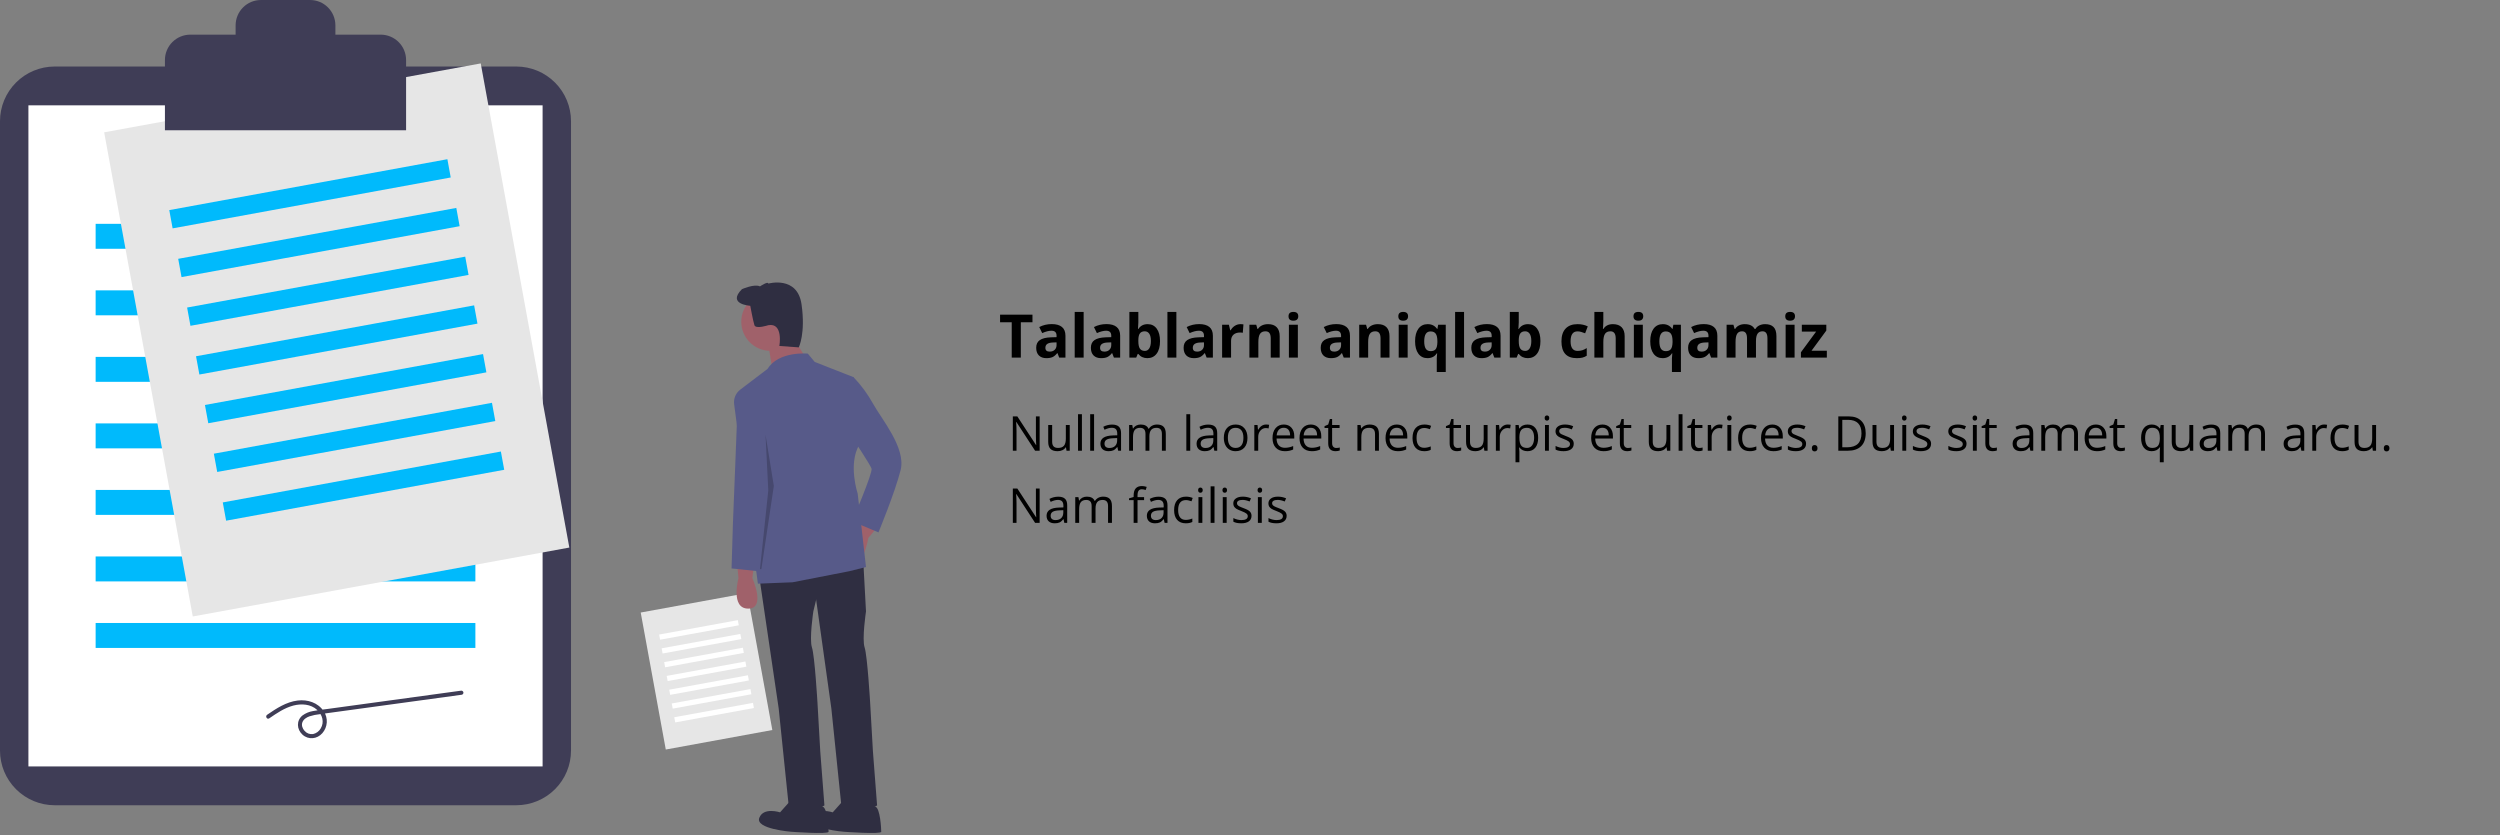<svg width="832" height="278" viewBox="0 0 832 278" fill="none" xmlns="http://www.w3.org/2000/svg">
<rect x="0" y="0" width="832" height="278" fill="#808080" stroke="none"/>
<g clip-path="url(#clip0_14_905)">
<path d="M18.183 22.14C13.362 22.145 8.74 24.063 5.332 27.471C1.923 30.88 0.005 35.502 0 40.323V249.8C0.006 254.621 1.923 259.243 5.332 262.651C8.741 266.06 13.362 267.978 18.183 267.983H171.85C176.671 267.977 181.292 266.06 184.701 262.651C188.11 259.243 190.027 254.621 190.033 249.8V40.323C190.027 35.502 188.11 30.88 184.701 27.471C181.292 24.063 176.671 22.145 171.85 22.14H18.183Z" fill="#3F3D56"/>
<path d="M180.577 35.055H9.456V255.068H180.577V35.055Z" fill="white"/>
<path d="M158.207 74.491H31.826V82.793H158.207V74.491Z" fill="#00BAFC"/>
<path d="M158.207 96.631H31.826V104.933H158.207V96.631Z" fill="#00BAFC"/>
<path d="M158.207 118.77H31.826V127.073H158.207V118.77Z" fill="#00BAFC"/>
<path d="M158.207 140.91H31.826V149.213H158.207V140.91Z" fill="#00BAFC"/>
<path d="M158.207 163.05H31.826V171.352H158.207V163.05Z" fill="#00BAFC"/>
<path d="M158.207 185.19H31.826V193.492H158.207V185.19Z" fill="#00BAFC"/>
<path d="M158.207 207.329H31.826V215.632H158.207V207.329Z" fill="#00BAFC"/>
<path d="M159.986 21.104L34.667 44.038L64.153 205.162L189.472 182.228L159.986 21.104Z" fill="#E6E6E6"/>
<path d="M148.889 52.983L56.335 69.92L57.448 76L150.001 59.063L148.889 52.983Z" fill="#00BAFC"/>
<path d="M151.856 69.197L59.302 86.134L60.415 92.214L152.968 75.277L151.856 69.197Z" fill="#00BAFC"/>
<path d="M154.823 85.41L62.27 102.348L63.382 108.428L155.935 91.49L154.823 85.41Z" fill="#00BAFC"/>
<path d="M157.79 101.624L65.237 118.562L66.349 124.642L158.903 107.704L157.79 101.624Z" fill="#00BAFC"/>
<path d="M160.756 117.838L68.203 134.775L69.315 140.855L161.868 123.918L160.756 117.838Z" fill="#00BAFC"/>
<path d="M163.724 134.051L71.171 150.989L72.284 157.069L164.837 140.132L163.724 134.051Z" fill="#00BAFC"/>
<path d="M166.691 150.265L74.138 167.203L75.251 173.283L167.804 156.345L166.691 150.265Z" fill="#00BAFC"/>
<path d="M248.688 197.361L213.229 203.85L221.572 249.441L257.031 242.952L248.688 197.361Z" fill="#E6E6E6"/>
<path d="M245.548 206.381L219.36 211.174L219.675 212.894L245.863 208.102L245.548 206.381Z" fill="white"/>
<path d="M246.388 210.969L220.199 215.762L220.514 217.482L246.703 212.69L246.388 210.969Z" fill="white"/>
<path d="M247.227 215.557L221.039 220.349L221.354 222.07L247.542 217.277L247.227 215.557Z" fill="white"/>
<path d="M248.067 220.145L221.879 224.937L222.193 226.658L248.382 221.865L248.067 220.145Z" fill="white"/>
<path d="M248.906 224.732L222.718 229.525L223.033 231.245L249.221 226.453L248.906 224.732Z" fill="white"/>
<path d="M249.746 229.32L223.558 234.113L223.873 235.833L250.061 231.041L249.746 229.32Z" fill="white"/>
<path d="M250.586 233.908L224.397 238.7L224.712 240.421L250.9 235.628L250.586 233.908Z" fill="white"/>
<path d="M126.701 11.531H111.621V8.444C111.621 6.205 110.732 4.057 109.148 2.473C107.564 0.89 105.417 0 103.177 0H86.856C84.616 2.01297e-06 82.468 0.89 80.885 2.473C79.301 4.057 78.412 6.205 78.412 8.444V11.531H63.332C62.223 11.531 61.125 11.749 60.101 12.174C59.076 12.598 58.145 13.22 57.361 14.004C56.577 14.788 55.955 15.719 55.531 16.744C55.106 17.768 54.888 18.866 54.888 19.975V43.357H135.145V19.975C135.145 18.866 134.926 17.768 134.502 16.744C134.077 15.719 133.456 14.788 132.671 14.004C131.887 13.22 130.956 12.598 129.932 12.174C128.907 11.749 127.809 11.531 126.701 11.531Z" fill="#3F3D56"/>
<path d="M89.603 239.069C92.097 237.363 94.659 235.588 97.62 234.813C100.321 234.105 103.423 234.292 105.559 236.27C107.284 237.866 108.012 240.32 106.734 242.42C106.46 242.899 106.088 243.314 105.641 243.639C105.195 243.964 104.685 244.19 104.145 244.304C103.623 244.372 103.092 244.308 102.602 244.117C102.112 243.925 101.678 243.612 101.341 243.208C100.671 242.468 100.27 241.374 100.626 240.398C101.001 239.372 102.002 238.745 102.985 238.395C104.13 238.032 105.309 237.789 106.503 237.668L111.396 236.998L131.421 234.257L153.723 231.204C153.899 231.154 154.048 231.037 154.139 230.877C154.229 230.718 154.253 230.53 154.206 230.353C154.153 230.178 154.035 230.031 153.877 229.941C153.719 229.851 153.532 229.825 153.355 229.869L108.98 235.944C107.375 236.164 105.747 236.321 104.159 236.644C102.908 236.846 101.723 237.339 100.697 238.082C98.571 239.765 98.723 242.742 100.679 244.502C102.66 246.285 105.531 245.978 107.269 244.009C108.147 243.013 108.669 241.752 108.751 240.427C108.833 239.101 108.471 237.785 107.722 236.688C105.825 233.828 102.368 232.729 99.065 233.135C95.246 233.604 92.007 235.751 88.905 237.874C88.174 238.374 88.866 239.574 89.603 239.069Z" fill="#3F3D56"/>
<path d="M245.308 187.788L245.77 192.401C245.77 192.401 243.002 202.548 248.998 202.548C254.994 202.548 250.382 192.401 250.382 192.401L250.843 188.711L245.308 187.788Z" fill="#A0616A"/>
<path d="M287.203 172.421L285.087 176.546C285.087 176.546 277.254 183.566 282.29 186.82C287.326 190.075 288.96 179.049 288.96 179.049L291.351 176.201L287.203 172.421Z" fill="#A0616A"/>
<path d="M252.688 191.939L259.146 235.758L262.374 267.122C262.374 267.122 265.142 274.041 274.367 268.045L272.983 250.056L272.06 233.913C272.06 233.913 271.138 218.23 270.216 215.463C269.293 212.695 270.677 203.471 270.677 203.471L274.367 188.25L252.688 191.939Z" fill="#2F2E41"/>
<path d="M263.297 266.2L259.607 270.351C259.607 270.351 254.072 268.506 252.688 272.196C251.305 275.886 263.297 276.808 263.297 276.808C263.297 276.808 275.75 277.731 275.75 276.808C275.75 275.886 275.417 268.831 273.739 268.438C272.061 268.045 263.297 266.2 263.297 266.2Z" fill="#2F2E41"/>
<path d="M270.215 189.633L276.673 235.758L279.902 267.122C279.902 267.122 282.669 274.041 291.894 268.045L290.51 250.056L289.588 233.913C289.588 233.913 288.665 218.23 287.743 215.463C286.82 212.695 288.204 203.471 288.204 203.471L287.282 186.405L270.215 189.633Z" fill="#2F2E41"/>
<path d="M280.824 266.2L277.134 270.351C277.134 270.351 271.599 268.506 270.216 272.196C268.832 275.886 280.824 276.808 280.824 276.808C280.824 276.808 293.278 277.731 293.278 276.808C293.278 275.886 292.944 268.831 291.266 268.438C289.588 268.045 280.824 266.2 280.824 266.2Z" fill="#2F2E41"/>
<path d="M256.378 116.757C261.728 116.757 266.064 112.42 266.064 107.071C266.064 101.721 261.728 97.384 256.378 97.384C251.029 97.384 246.692 101.721 246.692 107.071C246.692 112.42 251.029 116.757 256.378 116.757Z" fill="#A0616A"/>
<path d="M263.527 111.452L267.679 118.371L257.07 122.983L255.686 114.681L263.527 111.452Z" fill="#A0616A"/>
<path d="M268.832 117.679C268.832 117.679 259.146 116.757 255.456 122.753L246.352 129.672C245.615 130.232 245.039 130.977 244.683 131.832C244.327 132.687 244.203 133.621 244.325 134.539L252.227 194.246L263.758 193.784L282.669 190.094L288.204 188.711L285.437 164.265C285.437 164.265 282.208 154.579 285.898 148.121L284.053 125.52L271.138 120.447L268.832 117.679Z" fill="#575A89"/>
<path d="M247.153 131.517L246.461 130.363C246.461 130.363 245.539 130.363 245.539 132.208C245.539 134.053 243.925 173.951 243.925 173.951L243.463 189.172L252.227 190.095L255.456 161.497L254.072 142.586L247.153 131.517Z" fill="#575A89"/>
<path d="M277.595 124.598L284.053 125.52C286.569 128.155 288.739 131.1 290.51 134.284C293.278 139.358 301.58 149.044 299.735 156.424C297.89 163.804 292.355 177.18 292.355 177.18L283.592 173.49C283.592 173.49 290.51 157.346 290.049 155.963C289.588 154.579 284.053 146.276 284.053 146.276L277.595 124.598Z" fill="#575A89"/>
<path d="M249.69 101.766C249.69 101.766 241.849 101.305 246.923 96.231C246.923 96.231 251.074 94.386 252.919 95.309C252.919 95.309 255.686 93.464 255.686 94.386C255.686 94.386 265.372 91.619 266.756 101.305C268.14 110.991 265.834 115.604 265.834 115.604L259.376 115.142C259.376 115.142 260.76 107.301 255.686 108.224C255.686 108.224 251.535 109.607 251.074 108.224C250.613 106.84 249.69 101.766 249.69 101.766Z" fill="#2F2E41"/>
<path opacity="0.2" d="M253.38 189.403L257.531 161.728L254.764 144.662L255.686 163.225L252.919 189.403H253.38Z" fill="black"/>
</g>
<path d="M339.729 119H336.701V107.242H332.824V104.723H343.605V107.242H339.729V119ZM352.502 119L351.926 117.516H351.848C351.346 118.147 350.829 118.587 350.295 118.834C349.768 119.075 349.077 119.195 348.225 119.195C347.176 119.195 346.35 118.896 345.744 118.297C345.145 117.698 344.846 116.845 344.846 115.738C344.846 114.579 345.249 113.727 346.057 113.18C346.87 112.626 348.094 112.32 349.729 112.262L351.623 112.203V111.725C351.623 110.618 351.057 110.064 349.924 110.064C349.051 110.064 348.026 110.328 346.848 110.855L345.861 108.844C347.118 108.186 348.511 107.857 350.041 107.857C351.506 107.857 352.629 108.176 353.41 108.814C354.191 109.452 354.582 110.423 354.582 111.725V119H352.502ZM351.623 113.941L350.471 113.98C349.605 114.007 348.96 114.163 348.537 114.449C348.114 114.736 347.902 115.172 347.902 115.758C347.902 116.598 348.384 117.018 349.348 117.018C350.038 117.018 350.588 116.819 350.998 116.422C351.415 116.025 351.623 115.497 351.623 114.84V113.941ZM360.637 119H357.658V103.805H360.637V119ZM370.705 119L370.129 117.516H370.051C369.549 118.147 369.032 118.587 368.498 118.834C367.971 119.075 367.281 119.195 366.428 119.195C365.38 119.195 364.553 118.896 363.947 118.297C363.348 117.698 363.049 116.845 363.049 115.738C363.049 114.579 363.452 113.727 364.26 113.18C365.074 112.626 366.298 112.32 367.932 112.262L369.826 112.203V111.725C369.826 110.618 369.26 110.064 368.127 110.064C367.255 110.064 366.229 110.328 365.051 110.855L364.064 108.844C365.321 108.186 366.714 107.857 368.244 107.857C369.709 107.857 370.832 108.176 371.613 108.814C372.395 109.452 372.785 110.423 372.785 111.725V119H370.705ZM369.826 113.941L368.674 113.98C367.808 114.007 367.163 114.163 366.74 114.449C366.317 114.736 366.105 115.172 366.105 115.758C366.105 116.598 366.587 117.018 367.551 117.018C368.241 117.018 368.791 116.819 369.201 116.422C369.618 116.025 369.826 115.497 369.826 114.84V113.941ZM381.936 107.877C383.225 107.877 384.234 108.382 384.963 109.391C385.692 110.393 386.057 111.77 386.057 113.521C386.057 115.325 385.679 116.721 384.924 117.711C384.175 118.701 383.153 119.195 381.857 119.195C380.575 119.195 379.569 118.73 378.84 117.799H378.635L378.137 119H375.861V103.805H378.84V107.34C378.84 107.789 378.801 108.508 378.723 109.498H378.84C379.536 108.417 380.568 107.877 381.936 107.877ZM380.979 110.26C380.243 110.26 379.706 110.488 379.367 110.943C379.029 111.393 378.853 112.138 378.84 113.18V113.502C378.84 114.674 379.012 115.514 379.357 116.021C379.709 116.529 380.262 116.783 381.018 116.783C381.63 116.783 382.115 116.503 382.473 115.943C382.837 115.377 383.02 114.557 383.02 113.482C383.02 112.408 382.837 111.604 382.473 111.07C382.108 110.53 381.61 110.26 380.979 110.26ZM391.496 119H388.518V103.805H391.496V119ZM401.564 119L400.988 117.516H400.91C400.409 118.147 399.891 118.587 399.357 118.834C398.83 119.075 398.14 119.195 397.287 119.195C396.239 119.195 395.412 118.896 394.807 118.297C394.208 117.698 393.908 116.845 393.908 115.738C393.908 114.579 394.312 113.727 395.119 113.18C395.933 112.626 397.157 112.32 398.791 112.262L400.686 112.203V111.725C400.686 110.618 400.119 110.064 398.986 110.064C398.114 110.064 397.089 110.328 395.91 110.855L394.924 108.844C396.18 108.186 397.574 107.857 399.104 107.857C400.568 107.857 401.691 108.176 402.473 108.814C403.254 109.452 403.645 110.423 403.645 111.725V119H401.564ZM400.686 113.941L399.533 113.98C398.667 114.007 398.023 114.163 397.6 114.449C397.176 114.736 396.965 115.172 396.965 115.758C396.965 116.598 397.447 117.018 398.41 117.018C399.1 117.018 399.65 116.819 400.061 116.422C400.477 116.025 400.686 115.497 400.686 114.84V113.941ZM412.814 107.877C413.218 107.877 413.553 107.906 413.82 107.965L413.596 110.758C413.355 110.693 413.062 110.66 412.717 110.66C411.766 110.66 411.024 110.904 410.49 111.393C409.963 111.881 409.699 112.564 409.699 113.443V119H406.721V108.082H408.977L409.416 109.918H409.562C409.901 109.306 410.357 108.814 410.93 108.443C411.509 108.066 412.137 107.877 412.814 107.877ZM425.881 119H422.902V112.623C422.902 111.835 422.762 111.246 422.482 110.855C422.202 110.458 421.757 110.26 421.145 110.26C420.311 110.26 419.709 110.54 419.338 111.1C418.967 111.653 418.781 112.574 418.781 113.863V119H415.803V108.082H418.078L418.479 109.479H418.645C418.977 108.951 419.432 108.554 420.012 108.287C420.598 108.014 421.262 107.877 422.004 107.877C423.273 107.877 424.237 108.222 424.895 108.912C425.552 109.596 425.881 110.585 425.881 111.881V119ZM428.82 105.26C428.82 104.29 429.361 103.805 430.441 103.805C431.522 103.805 432.062 104.29 432.062 105.26C432.062 105.722 431.926 106.083 431.652 106.344C431.385 106.598 430.982 106.725 430.441 106.725C429.361 106.725 428.82 106.236 428.82 105.26ZM431.926 119H428.947V108.082H431.926V119ZM447.189 119L446.613 117.516H446.535C446.034 118.147 445.516 118.587 444.982 118.834C444.455 119.075 443.765 119.195 442.912 119.195C441.864 119.195 441.037 118.896 440.432 118.297C439.833 117.698 439.533 116.845 439.533 115.738C439.533 114.579 439.937 113.727 440.744 113.18C441.558 112.626 442.782 112.32 444.416 112.262L446.311 112.203V111.725C446.311 110.618 445.744 110.064 444.611 110.064C443.739 110.064 442.714 110.328 441.535 110.855L440.549 108.844C441.805 108.186 443.199 107.857 444.729 107.857C446.193 107.857 447.316 108.176 448.098 108.814C448.879 109.452 449.27 110.423 449.27 111.725V119H447.189ZM446.311 113.941L445.158 113.98C444.292 114.007 443.648 114.163 443.225 114.449C442.801 114.736 442.59 115.172 442.59 115.758C442.59 116.598 443.072 117.018 444.035 117.018C444.725 117.018 445.275 116.819 445.686 116.422C446.102 116.025 446.311 115.497 446.311 114.84V113.941ZM462.424 119H459.445V112.623C459.445 111.835 459.305 111.246 459.025 110.855C458.745 110.458 458.299 110.26 457.688 110.26C456.854 110.26 456.252 110.54 455.881 111.1C455.51 111.653 455.324 112.574 455.324 113.863V119H452.346V108.082H454.621L455.021 109.479H455.188C455.52 108.951 455.975 108.554 456.555 108.287C457.141 108.014 457.805 107.877 458.547 107.877C459.816 107.877 460.78 108.222 461.438 108.912C462.095 109.596 462.424 110.585 462.424 111.881V119ZM465.363 105.26C465.363 104.29 465.904 103.805 466.984 103.805C468.065 103.805 468.605 104.29 468.605 105.26C468.605 105.722 468.469 106.083 468.195 106.344C467.928 106.598 467.525 106.725 466.984 106.725C465.904 106.725 465.363 106.236 465.363 105.26ZM468.469 119H465.49V108.082H468.469V119ZM476.125 116.861C476.88 116.861 477.434 116.646 477.785 116.217C478.137 115.781 478.329 115.022 478.361 113.941V113.58C478.361 112.408 478.179 111.568 477.814 111.061C477.456 110.553 476.877 110.299 476.076 110.299C474.676 110.299 473.977 111.399 473.977 113.6C473.977 114.693 474.149 115.51 474.494 116.051C474.846 116.591 475.389 116.861 476.125 116.861ZM475.061 119.195C473.771 119.195 472.762 118.701 472.033 117.711C471.304 116.715 470.939 115.331 470.939 113.561C470.939 111.777 471.311 110.383 472.053 109.381C472.801 108.378 473.824 107.877 475.119 107.877C475.809 107.877 476.411 108.007 476.926 108.268C477.44 108.528 477.893 108.932 478.283 109.479H478.361L478.625 108.082H481.145V123.805H478.156V119.225C478.156 118.827 478.199 118.281 478.283 117.584H478.156C477.837 118.111 477.414 118.512 476.887 118.785C476.359 119.059 475.751 119.195 475.061 119.195ZM487.238 119H484.26V103.805H487.238V119ZM497.307 119L496.73 117.516H496.652C496.151 118.147 495.633 118.587 495.1 118.834C494.572 119.075 493.882 119.195 493.029 119.195C491.981 119.195 491.154 118.896 490.549 118.297C489.95 117.698 489.65 116.845 489.65 115.738C489.65 114.579 490.054 113.727 490.861 113.18C491.675 112.626 492.899 112.32 494.533 112.262L496.428 112.203V111.725C496.428 110.618 495.861 110.064 494.729 110.064C493.856 110.064 492.831 110.328 491.652 110.855L490.666 108.844C491.923 108.186 493.316 107.857 494.846 107.857C496.311 107.857 497.434 108.176 498.215 108.814C498.996 109.452 499.387 110.423 499.387 111.725V119H497.307ZM496.428 113.941L495.275 113.98C494.41 114.007 493.765 114.163 493.342 114.449C492.919 114.736 492.707 115.172 492.707 115.758C492.707 116.598 493.189 117.018 494.152 117.018C494.842 117.018 495.393 116.819 495.803 116.422C496.219 116.025 496.428 115.497 496.428 114.84V113.941ZM508.537 107.877C509.826 107.877 510.835 108.382 511.564 109.391C512.294 110.393 512.658 111.77 512.658 113.521C512.658 115.325 512.281 116.721 511.525 117.711C510.777 118.701 509.755 119.195 508.459 119.195C507.176 119.195 506.171 118.73 505.441 117.799H505.236L504.738 119H502.463V103.805H505.441V107.34C505.441 107.789 505.402 108.508 505.324 109.498H505.441C506.138 108.417 507.17 107.877 508.537 107.877ZM507.58 110.26C506.844 110.26 506.307 110.488 505.969 110.943C505.63 111.393 505.454 112.138 505.441 113.18V113.502C505.441 114.674 505.614 115.514 505.959 116.021C506.311 116.529 506.864 116.783 507.619 116.783C508.231 116.783 508.716 116.503 509.074 115.943C509.439 115.377 509.621 114.557 509.621 113.482C509.621 112.408 509.439 111.604 509.074 111.07C508.71 110.53 508.212 110.26 507.58 110.26ZM524.748 119.195C521.35 119.195 519.65 117.33 519.65 113.6C519.65 111.744 520.113 110.328 521.037 109.352C521.962 108.368 523.286 107.877 525.012 107.877C526.275 107.877 527.408 108.124 528.41 108.619L527.531 110.924C527.062 110.735 526.626 110.582 526.223 110.465C525.819 110.341 525.415 110.279 525.012 110.279C523.462 110.279 522.688 111.38 522.688 113.58C522.688 115.715 523.462 116.783 525.012 116.783C525.585 116.783 526.115 116.708 526.604 116.559C527.092 116.402 527.58 116.161 528.068 115.836V118.385C527.587 118.691 527.098 118.902 526.604 119.02C526.115 119.137 525.497 119.195 524.748 119.195ZM540.686 119H537.707V112.623C537.707 111.048 537.121 110.26 535.949 110.26C535.116 110.26 534.514 110.543 534.143 111.109C533.771 111.676 533.586 112.594 533.586 113.863V119H530.607V103.805H533.586V106.9C533.586 107.141 533.563 107.708 533.518 108.6L533.449 109.479H533.605C534.27 108.411 535.324 107.877 536.77 107.877C538.052 107.877 539.025 108.222 539.689 108.912C540.354 109.602 540.686 110.592 540.686 111.881V119ZM543.625 105.26C543.625 104.29 544.165 103.805 545.246 103.805C546.327 103.805 546.867 104.29 546.867 105.26C546.867 105.722 546.73 106.083 546.457 106.344C546.19 106.598 545.786 106.725 545.246 106.725C544.165 106.725 543.625 106.236 543.625 105.26ZM546.73 119H543.752V108.082H546.73V119ZM554.387 116.861C555.142 116.861 555.695 116.646 556.047 116.217C556.398 115.781 556.59 115.022 556.623 113.941V113.58C556.623 112.408 556.441 111.568 556.076 111.061C555.718 110.553 555.139 110.299 554.338 110.299C552.938 110.299 552.238 111.399 552.238 113.6C552.238 114.693 552.411 115.51 552.756 116.051C553.107 116.591 553.651 116.861 554.387 116.861ZM553.322 119.195C552.033 119.195 551.024 118.701 550.295 117.711C549.566 116.715 549.201 115.331 549.201 113.561C549.201 111.777 549.572 110.383 550.314 109.381C551.063 108.378 552.085 107.877 553.381 107.877C554.071 107.877 554.673 108.007 555.188 108.268C555.702 108.528 556.154 108.932 556.545 109.479H556.623L556.887 108.082H559.406V123.805H556.418V119.225C556.418 118.827 556.46 118.281 556.545 117.584H556.418C556.099 118.111 555.676 118.512 555.148 118.785C554.621 119.059 554.012 119.195 553.322 119.195ZM569.455 119L568.879 117.516H568.801C568.299 118.147 567.782 118.587 567.248 118.834C566.721 119.075 566.031 119.195 565.178 119.195C564.13 119.195 563.303 118.896 562.697 118.297C562.098 117.698 561.799 116.845 561.799 115.738C561.799 114.579 562.202 113.727 563.01 113.18C563.824 112.626 565.048 112.32 566.682 112.262L568.576 112.203V111.725C568.576 110.618 568.01 110.064 566.877 110.064C566.005 110.064 564.979 110.328 563.801 110.855L562.814 108.844C564.071 108.186 565.464 107.857 566.994 107.857C568.459 107.857 569.582 108.176 570.363 108.814C571.145 109.452 571.535 110.423 571.535 111.725V119H569.455ZM568.576 113.941L567.424 113.98C566.558 114.007 565.913 114.163 565.49 114.449C565.067 114.736 564.855 115.172 564.855 115.758C564.855 116.598 565.337 117.018 566.301 117.018C566.991 117.018 567.541 116.819 567.951 116.422C568.368 116.025 568.576 115.497 568.576 114.84V113.941ZM584.387 119H581.408V112.623C581.408 111.835 581.275 111.246 581.008 110.855C580.747 110.458 580.334 110.26 579.768 110.26C579.006 110.26 578.452 110.54 578.107 111.1C577.762 111.66 577.59 112.581 577.59 113.863V119H574.611V108.082H576.887L577.287 109.479H577.453C577.746 108.977 578.169 108.587 578.723 108.307C579.276 108.02 579.911 107.877 580.627 107.877C582.261 107.877 583.368 108.411 583.947 109.479H584.211C584.504 108.971 584.934 108.577 585.5 108.297C586.073 108.017 586.717 107.877 587.434 107.877C588.671 107.877 589.605 108.196 590.236 108.834C590.874 109.465 591.193 110.481 591.193 111.881V119H588.205V112.623C588.205 111.835 588.072 111.246 587.805 110.855C587.544 110.458 587.131 110.26 586.564 110.26C585.835 110.26 585.288 110.52 584.924 111.041C584.566 111.562 584.387 112.389 584.387 113.521V119ZM594.133 105.26C594.133 104.29 594.673 103.805 595.754 103.805C596.835 103.805 597.375 104.29 597.375 105.26C597.375 105.722 597.238 106.083 596.965 106.344C596.698 106.598 596.294 106.725 595.754 106.725C594.673 106.725 594.133 106.236 594.133 105.26ZM597.238 119H594.26V108.082H597.238V119ZM607.971 119H599.348V117.242L604.406 110.357H599.65V108.082H607.795V110.016L602.873 116.725H607.971V119Z" fill="black"/>
<path d="M345.992 150H344.477L338.234 140.414H338.172C338.255 141.539 338.297 142.57 338.297 143.508V150H337.07V138.578H338.57L344.797 148.125H344.859C344.849 147.984 344.826 147.534 344.789 146.773C344.753 146.008 344.74 145.461 344.75 145.133V138.578H345.992V150ZM350.156 141.438V146.992C350.156 147.69 350.315 148.211 350.633 148.555C350.951 148.898 351.448 149.07 352.125 149.07C353.021 149.07 353.674 148.826 354.086 148.336C354.503 147.846 354.711 147.047 354.711 145.938V141.438H356.008V150H354.938L354.75 148.852H354.68C354.414 149.273 354.044 149.596 353.57 149.82C353.102 150.044 352.565 150.156 351.961 150.156C350.919 150.156 350.138 149.909 349.617 149.414C349.102 148.919 348.844 148.128 348.844 147.039V141.438H350.156ZM360.062 150H358.766V137.844H360.062V150ZM364.109 150H362.812V137.844H364.109V150ZM372.125 150L371.867 148.781H371.805C371.378 149.318 370.951 149.682 370.523 149.875C370.102 150.062 369.573 150.156 368.938 150.156C368.089 150.156 367.422 149.938 366.938 149.5C366.458 149.062 366.219 148.44 366.219 147.633C366.219 145.904 367.602 144.997 370.367 144.914L371.82 144.867V144.336C371.82 143.664 371.674 143.169 371.383 142.852C371.096 142.529 370.635 142.367 370 142.367C369.286 142.367 368.479 142.586 367.578 143.023L367.18 142.031C367.602 141.802 368.062 141.622 368.562 141.492C369.068 141.362 369.573 141.297 370.078 141.297C371.099 141.297 371.854 141.523 372.344 141.977C372.839 142.43 373.086 143.156 373.086 144.156V150H372.125ZM369.195 149.086C370.003 149.086 370.635 148.865 371.094 148.422C371.557 147.979 371.789 147.359 371.789 146.562V145.789L370.492 145.844C369.461 145.88 368.716 146.042 368.258 146.328C367.805 146.609 367.578 147.049 367.578 147.648C367.578 148.117 367.719 148.474 368 148.719C368.286 148.964 368.685 149.086 369.195 149.086ZM386.68 150V144.43C386.68 143.747 386.534 143.237 386.242 142.898C385.951 142.555 385.497 142.383 384.883 142.383C384.076 142.383 383.479 142.615 383.094 143.078C382.708 143.542 382.516 144.255 382.516 145.219V150H381.219V144.43C381.219 143.747 381.073 143.237 380.781 142.898C380.49 142.555 380.034 142.383 379.414 142.383C378.602 142.383 378.005 142.628 377.625 143.117C377.25 143.602 377.062 144.398 377.062 145.508V150H375.766V141.438H376.82L377.031 142.609H377.094C377.339 142.193 377.682 141.867 378.125 141.633C378.573 141.398 379.073 141.281 379.625 141.281C380.964 141.281 381.839 141.766 382.25 142.734H382.312C382.568 142.286 382.938 141.932 383.422 141.672C383.906 141.411 384.458 141.281 385.078 141.281C386.047 141.281 386.771 141.531 387.25 142.031C387.734 142.526 387.977 143.32 387.977 144.414V150H386.68ZM396.109 150H394.812V137.844H396.109V150ZM404.125 150L403.867 148.781H403.805C403.378 149.318 402.951 149.682 402.523 149.875C402.102 150.062 401.573 150.156 400.938 150.156C400.089 150.156 399.422 149.938 398.938 149.5C398.458 149.062 398.219 148.44 398.219 147.633C398.219 145.904 399.602 144.997 402.367 144.914L403.82 144.867V144.336C403.82 143.664 403.674 143.169 403.383 142.852C403.096 142.529 402.635 142.367 402 142.367C401.286 142.367 400.479 142.586 399.578 143.023L399.18 142.031C399.602 141.802 400.062 141.622 400.562 141.492C401.068 141.362 401.573 141.297 402.078 141.297C403.099 141.297 403.854 141.523 404.344 141.977C404.839 142.43 405.086 143.156 405.086 144.156V150H404.125ZM401.195 149.086C402.003 149.086 402.635 148.865 403.094 148.422C403.557 147.979 403.789 147.359 403.789 146.562V145.789L402.492 145.844C401.461 145.88 400.716 146.042 400.258 146.328C399.805 146.609 399.578 147.049 399.578 147.648C399.578 148.117 399.719 148.474 400 148.719C400.286 148.964 400.685 149.086 401.195 149.086ZM415.156 145.711C415.156 147.107 414.805 148.198 414.102 148.984C413.398 149.766 412.427 150.156 411.188 150.156C410.422 150.156 409.742 149.977 409.148 149.617C408.555 149.258 408.096 148.742 407.773 148.07C407.451 147.398 407.289 146.612 407.289 145.711C407.289 144.315 407.638 143.229 408.336 142.453C409.034 141.672 410.003 141.281 411.242 141.281C412.44 141.281 413.391 141.68 414.094 142.477C414.802 143.273 415.156 144.352 415.156 145.711ZM408.633 145.711C408.633 146.805 408.852 147.638 409.289 148.211C409.727 148.784 410.37 149.07 411.219 149.07C412.068 149.07 412.711 148.786 413.148 148.219C413.591 147.646 413.812 146.81 413.812 145.711C413.812 144.622 413.591 143.797 413.148 143.234C412.711 142.667 412.062 142.383 411.203 142.383C410.354 142.383 409.714 142.661 409.281 143.219C408.849 143.776 408.633 144.607 408.633 145.711ZM421.344 141.281C421.724 141.281 422.065 141.312 422.367 141.375L422.188 142.578C421.833 142.5 421.521 142.461 421.25 142.461C420.557 142.461 419.964 142.742 419.469 143.305C418.979 143.867 418.734 144.568 418.734 145.406V150H417.438V141.438H418.508L418.656 143.023H418.719C419.036 142.466 419.419 142.036 419.867 141.734C420.315 141.432 420.807 141.281 421.344 141.281ZM427.586 150.156C426.32 150.156 425.32 149.771 424.586 149C423.857 148.229 423.492 147.159 423.492 145.789C423.492 144.409 423.831 143.312 424.508 142.5C425.19 141.688 426.104 141.281 427.25 141.281C428.323 141.281 429.172 141.635 429.797 142.344C430.422 143.047 430.734 143.977 430.734 145.133V145.953H424.836C424.862 146.958 425.115 147.721 425.594 148.242C426.078 148.763 426.758 149.023 427.633 149.023C428.555 149.023 429.466 148.831 430.367 148.445V149.602C429.909 149.799 429.474 149.94 429.062 150.023C428.656 150.112 428.164 150.156 427.586 150.156ZM427.234 142.367C426.547 142.367 425.997 142.591 425.586 143.039C425.18 143.487 424.94 144.107 424.867 144.898H429.344C429.344 144.081 429.161 143.456 428.797 143.023C428.432 142.586 427.911 142.367 427.234 142.367ZM436.57 150.156C435.305 150.156 434.305 149.771 433.57 149C432.841 148.229 432.477 147.159 432.477 145.789C432.477 144.409 432.815 143.312 433.492 142.5C434.174 141.688 435.089 141.281 436.234 141.281C437.307 141.281 438.156 141.635 438.781 142.344C439.406 143.047 439.719 143.977 439.719 145.133V145.953H433.82C433.846 146.958 434.099 147.721 434.578 148.242C435.062 148.763 435.742 149.023 436.617 149.023C437.539 149.023 438.451 148.831 439.352 148.445V149.602C438.893 149.799 438.458 149.94 438.047 150.023C437.641 150.112 437.148 150.156 436.57 150.156ZM436.219 142.367C435.531 142.367 434.982 142.591 434.57 143.039C434.164 143.487 433.924 144.107 433.852 144.898H438.328C438.328 144.081 438.146 143.456 437.781 143.023C437.417 142.586 436.896 142.367 436.219 142.367ZM444.703 149.086C444.932 149.086 445.154 149.07 445.367 149.039C445.581 149.003 445.75 148.966 445.875 148.93V149.922C445.734 149.99 445.526 150.044 445.25 150.086C444.979 150.133 444.734 150.156 444.516 150.156C442.859 150.156 442.031 149.284 442.031 147.539V142.445H440.805V141.82L442.031 141.281L442.578 139.453H443.328V141.438H445.812V142.445H443.328V147.484C443.328 148 443.451 148.396 443.695 148.672C443.94 148.948 444.276 149.086 444.703 149.086ZM457.609 150V144.461C457.609 143.763 457.451 143.242 457.133 142.898C456.815 142.555 456.318 142.383 455.641 142.383C454.745 142.383 454.089 142.625 453.672 143.109C453.255 143.594 453.047 144.393 453.047 145.508V150H451.75V141.438H452.805L453.016 142.609H453.078C453.344 142.188 453.716 141.862 454.195 141.633C454.674 141.398 455.208 141.281 455.797 141.281C456.828 141.281 457.604 141.531 458.125 142.031C458.646 142.526 458.906 143.32 458.906 144.414V150H457.609ZM465.195 150.156C463.93 150.156 462.93 149.771 462.195 149C461.466 148.229 461.102 147.159 461.102 145.789C461.102 144.409 461.44 143.312 462.117 142.5C462.799 141.688 463.714 141.281 464.859 141.281C465.932 141.281 466.781 141.635 467.406 142.344C468.031 143.047 468.344 143.977 468.344 145.133V145.953H462.445C462.471 146.958 462.724 147.721 463.203 148.242C463.688 148.763 464.367 149.023 465.242 149.023C466.164 149.023 467.076 148.831 467.977 148.445V149.602C467.518 149.799 467.083 149.94 466.672 150.023C466.266 150.112 465.773 150.156 465.195 150.156ZM464.844 142.367C464.156 142.367 463.607 142.591 463.195 143.039C462.789 143.487 462.549 144.107 462.477 144.898H466.953C466.953 144.081 466.771 143.456 466.406 143.023C466.042 142.586 465.521 142.367 464.844 142.367ZM473.984 150.156C472.745 150.156 471.784 149.776 471.102 149.016C470.424 148.25 470.086 147.169 470.086 145.773C470.086 144.341 470.43 143.234 471.117 142.453C471.81 141.672 472.794 141.281 474.07 141.281C474.482 141.281 474.893 141.326 475.305 141.414C475.716 141.503 476.039 141.607 476.273 141.727L475.875 142.828C475.589 142.714 475.276 142.62 474.938 142.547C474.599 142.469 474.299 142.43 474.039 142.43C472.299 142.43 471.43 143.539 471.43 145.758C471.43 146.81 471.641 147.617 472.062 148.18C472.49 148.742 473.12 149.023 473.953 149.023C474.667 149.023 475.398 148.87 476.148 148.562V149.711C475.576 150.008 474.854 150.156 473.984 150.156ZM485.109 149.086C485.339 149.086 485.56 149.07 485.773 149.039C485.987 149.003 486.156 148.966 486.281 148.93V149.922C486.141 149.99 485.932 150.044 485.656 150.086C485.385 150.133 485.141 150.156 484.922 150.156C483.266 150.156 482.438 149.284 482.438 147.539V142.445H481.211V141.82L482.438 141.281L482.984 139.453H483.734V141.438H486.219V142.445H483.734V147.484C483.734 148 483.857 148.396 484.102 148.672C484.346 148.948 484.682 149.086 485.109 149.086ZM489.219 141.438V146.992C489.219 147.69 489.378 148.211 489.695 148.555C490.013 148.898 490.51 149.07 491.188 149.07C492.083 149.07 492.737 148.826 493.148 148.336C493.565 147.846 493.773 147.047 493.773 145.938V141.438H495.07V150H494L493.812 148.852H493.742C493.477 149.273 493.107 149.596 492.633 149.82C492.164 150.044 491.628 150.156 491.023 150.156C489.982 150.156 489.201 149.909 488.68 149.414C488.164 148.919 487.906 148.128 487.906 147.039V141.438H489.219ZM501.734 141.281C502.115 141.281 502.456 141.312 502.758 141.375L502.578 142.578C502.224 142.5 501.911 142.461 501.641 142.461C500.948 142.461 500.354 142.742 499.859 143.305C499.37 143.867 499.125 144.568 499.125 145.406V150H497.828V141.438H498.898L499.047 143.023H499.109C499.427 142.466 499.81 142.036 500.258 141.734C500.706 141.432 501.198 141.281 501.734 141.281ZM508.344 150.156C507.786 150.156 507.276 150.055 506.812 149.852C506.354 149.643 505.969 149.326 505.656 148.898H505.562C505.625 149.398 505.656 149.872 505.656 150.32V153.844H504.359V141.438H505.414L505.594 142.609H505.656C505.99 142.141 506.378 141.802 506.82 141.594C507.263 141.385 507.771 141.281 508.344 141.281C509.479 141.281 510.354 141.669 510.969 142.445C511.589 143.221 511.898 144.31 511.898 145.711C511.898 147.117 511.583 148.211 510.953 148.992C510.328 149.768 509.458 150.156 508.344 150.156ZM508.156 142.383C507.281 142.383 506.648 142.625 506.258 143.109C505.867 143.594 505.667 144.365 505.656 145.422V145.711C505.656 146.914 505.857 147.776 506.258 148.297C506.659 148.812 507.302 149.07 508.188 149.07C508.927 149.07 509.505 148.771 509.922 148.172C510.344 147.573 510.555 146.747 510.555 145.695C510.555 144.628 510.344 143.81 509.922 143.242C509.505 142.669 508.917 142.383 508.156 142.383ZM515.469 150H514.172V141.438H515.469V150ZM514.062 139.117C514.062 138.82 514.135 138.604 514.281 138.469C514.427 138.328 514.609 138.258 514.828 138.258C515.036 138.258 515.216 138.328 515.367 138.469C515.518 138.609 515.594 138.826 515.594 139.117C515.594 139.409 515.518 139.628 515.367 139.773C515.216 139.914 515.036 139.984 514.828 139.984C514.609 139.984 514.427 139.914 514.281 139.773C514.135 139.628 514.062 139.409 514.062 139.117ZM523.742 147.664C523.742 148.461 523.445 149.076 522.852 149.508C522.258 149.94 521.424 150.156 520.352 150.156C519.216 150.156 518.331 149.977 517.695 149.617V148.414C518.107 148.622 518.547 148.786 519.016 148.906C519.49 149.026 519.945 149.086 520.383 149.086C521.06 149.086 521.581 148.979 521.945 148.766C522.31 148.547 522.492 148.216 522.492 147.773C522.492 147.44 522.346 147.156 522.055 146.922C521.768 146.682 521.206 146.401 520.367 146.078C519.57 145.781 519.003 145.523 518.664 145.305C518.331 145.081 518.081 144.828 517.914 144.547C517.753 144.266 517.672 143.93 517.672 143.539C517.672 142.841 517.956 142.292 518.523 141.891C519.091 141.484 519.87 141.281 520.859 141.281C521.781 141.281 522.682 141.469 523.562 141.844L523.102 142.898C522.242 142.544 521.464 142.367 520.766 142.367C520.151 142.367 519.688 142.464 519.375 142.656C519.062 142.849 518.906 143.115 518.906 143.453C518.906 143.682 518.964 143.878 519.078 144.039C519.198 144.201 519.388 144.354 519.648 144.5C519.909 144.646 520.409 144.857 521.148 145.133C522.164 145.503 522.849 145.875 523.203 146.25C523.562 146.625 523.742 147.096 523.742 147.664ZM533.633 150.156C532.367 150.156 531.367 149.771 530.633 149C529.904 148.229 529.539 147.159 529.539 145.789C529.539 144.409 529.878 143.312 530.555 142.5C531.237 141.688 532.151 141.281 533.297 141.281C534.37 141.281 535.219 141.635 535.844 142.344C536.469 143.047 536.781 143.977 536.781 145.133V145.953H530.883C530.909 146.958 531.161 147.721 531.641 148.242C532.125 148.763 532.805 149.023 533.68 149.023C534.602 149.023 535.513 148.831 536.414 148.445V149.602C535.956 149.799 535.521 149.94 535.109 150.023C534.703 150.112 534.211 150.156 533.633 150.156ZM533.281 142.367C532.594 142.367 532.044 142.591 531.633 143.039C531.227 143.487 530.987 144.107 530.914 144.898H535.391C535.391 144.081 535.208 143.456 534.844 143.023C534.479 142.586 533.958 142.367 533.281 142.367ZM541.766 149.086C541.995 149.086 542.216 149.07 542.43 149.039C542.643 149.003 542.812 148.966 542.938 148.93V149.922C542.797 149.99 542.589 150.044 542.312 150.086C542.042 150.133 541.797 150.156 541.578 150.156C539.922 150.156 539.094 149.284 539.094 147.539V142.445H537.867V141.82L539.094 141.281L539.641 139.453H540.391V141.438H542.875V142.445H540.391V147.484C540.391 148 540.513 148.396 540.758 148.672C541.003 148.948 541.339 149.086 541.766 149.086ZM550.031 141.438V146.992C550.031 147.69 550.19 148.211 550.508 148.555C550.826 148.898 551.323 149.07 552 149.07C552.896 149.07 553.549 148.826 553.961 148.336C554.378 147.846 554.586 147.047 554.586 145.938V141.438H555.883V150H554.812L554.625 148.852H554.555C554.289 149.273 553.919 149.596 553.445 149.82C552.977 150.044 552.44 150.156 551.836 150.156C550.794 150.156 550.013 149.909 549.492 149.414C548.977 148.919 548.719 148.128 548.719 147.039V141.438H550.031ZM559.938 150H558.641V137.844H559.938V150ZM565.453 149.086C565.682 149.086 565.904 149.07 566.117 149.039C566.331 149.003 566.5 148.966 566.625 148.93V149.922C566.484 149.99 566.276 150.044 566 150.086C565.729 150.133 565.484 150.156 565.266 150.156C563.609 150.156 562.781 149.284 562.781 147.539V142.445H561.555V141.82L562.781 141.281L563.328 139.453H564.078V141.438H566.562V142.445H564.078V147.484C564.078 148 564.201 148.396 564.445 148.672C564.69 148.948 565.026 149.086 565.453 149.086ZM572.25 141.281C572.63 141.281 572.971 141.312 573.273 141.375L573.094 142.578C572.74 142.5 572.427 142.461 572.156 142.461C571.464 142.461 570.87 142.742 570.375 143.305C569.885 143.867 569.641 144.568 569.641 145.406V150H568.344V141.438H569.414L569.562 143.023H569.625C569.943 142.466 570.326 142.036 570.773 141.734C571.221 141.432 571.714 141.281 572.25 141.281ZM576.172 150H574.875V141.438H576.172V150ZM574.766 139.117C574.766 138.82 574.839 138.604 574.984 138.469C575.13 138.328 575.312 138.258 575.531 138.258C575.74 138.258 575.919 138.328 576.07 138.469C576.221 138.609 576.297 138.826 576.297 139.117C576.297 139.409 576.221 139.628 576.07 139.773C575.919 139.914 575.74 139.984 575.531 139.984C575.312 139.984 575.13 139.914 574.984 139.773C574.839 139.628 574.766 139.409 574.766 139.117ZM582.344 150.156C581.104 150.156 580.143 149.776 579.461 149.016C578.784 148.25 578.445 147.169 578.445 145.773C578.445 144.341 578.789 143.234 579.477 142.453C580.169 141.672 581.154 141.281 582.43 141.281C582.841 141.281 583.253 141.326 583.664 141.414C584.076 141.503 584.398 141.607 584.633 141.727L584.234 142.828C583.948 142.714 583.635 142.62 583.297 142.547C582.958 142.469 582.659 142.43 582.398 142.43C580.659 142.43 579.789 143.539 579.789 145.758C579.789 146.81 580 147.617 580.422 148.18C580.849 148.742 581.479 149.023 582.312 149.023C583.026 149.023 583.758 148.87 584.508 148.562V149.711C583.935 150.008 583.214 150.156 582.344 150.156ZM590.164 150.156C588.898 150.156 587.898 149.771 587.164 149C586.435 148.229 586.07 147.159 586.07 145.789C586.07 144.409 586.409 143.312 587.086 142.5C587.768 141.688 588.682 141.281 589.828 141.281C590.901 141.281 591.75 141.635 592.375 142.344C593 143.047 593.312 143.977 593.312 145.133V145.953H587.414C587.44 146.958 587.693 147.721 588.172 148.242C588.656 148.763 589.336 149.023 590.211 149.023C591.133 149.023 592.044 148.831 592.945 148.445V149.602C592.487 149.799 592.052 149.94 591.641 150.023C591.234 150.112 590.742 150.156 590.164 150.156ZM589.812 142.367C589.125 142.367 588.576 142.591 588.164 143.039C587.758 143.487 587.518 144.107 587.445 144.898H591.922C591.922 144.081 591.74 143.456 591.375 143.023C591.01 142.586 590.49 142.367 589.812 142.367ZM601.055 147.664C601.055 148.461 600.758 149.076 600.164 149.508C599.57 149.94 598.737 150.156 597.664 150.156C596.529 150.156 595.643 149.977 595.008 149.617V148.414C595.419 148.622 595.859 148.786 596.328 148.906C596.802 149.026 597.258 149.086 597.695 149.086C598.372 149.086 598.893 148.979 599.258 148.766C599.622 148.547 599.805 148.216 599.805 147.773C599.805 147.44 599.659 147.156 599.367 146.922C599.081 146.682 598.518 146.401 597.68 146.078C596.883 145.781 596.315 145.523 595.977 145.305C595.643 145.081 595.393 144.828 595.227 144.547C595.065 144.266 594.984 143.93 594.984 143.539C594.984 142.841 595.268 142.292 595.836 141.891C596.404 141.484 597.182 141.281 598.172 141.281C599.094 141.281 599.995 141.469 600.875 141.844L600.414 142.898C599.555 142.544 598.776 142.367 598.078 142.367C597.464 142.367 597 142.464 596.688 142.656C596.375 142.849 596.219 143.115 596.219 143.453C596.219 143.682 596.276 143.878 596.391 144.039C596.51 144.201 596.701 144.354 596.961 144.5C597.221 144.646 597.721 144.857 598.461 145.133C599.477 145.503 600.161 145.875 600.516 146.25C600.875 146.625 601.055 147.096 601.055 147.664ZM602.984 149.172C602.984 148.823 603.062 148.56 603.219 148.383C603.38 148.201 603.609 148.109 603.906 148.109C604.208 148.109 604.443 148.201 604.609 148.383C604.781 148.56 604.867 148.823 604.867 149.172C604.867 149.51 604.781 149.771 604.609 149.953C604.438 150.135 604.203 150.227 603.906 150.227C603.641 150.227 603.419 150.146 603.242 149.984C603.07 149.818 602.984 149.547 602.984 149.172ZM620.906 144.18C620.906 146.065 620.393 147.508 619.367 148.508C618.346 149.503 616.875 150 614.953 150H611.789V138.578H615.289C617.065 138.578 618.445 139.07 619.43 140.055C620.414 141.039 620.906 142.414 620.906 144.18ZM619.5 144.227C619.5 142.737 619.125 141.615 618.375 140.859C617.63 140.104 616.521 139.727 615.047 139.727H613.117V148.852H614.734C616.318 148.852 617.508 148.464 618.305 147.688C619.102 146.906 619.5 145.753 619.5 144.227ZM624.484 141.438V146.992C624.484 147.69 624.643 148.211 624.961 148.555C625.279 148.898 625.776 149.07 626.453 149.07C627.349 149.07 628.003 148.826 628.414 148.336C628.831 147.846 629.039 147.047 629.039 145.938V141.438H630.336V150H629.266L629.078 148.852H629.008C628.742 149.273 628.372 149.596 627.898 149.82C627.43 150.044 626.893 150.156 626.289 150.156C625.247 150.156 624.466 149.909 623.945 149.414C623.43 148.919 623.172 148.128 623.172 147.039V141.438H624.484ZM634.391 150H633.094V141.438H634.391V150ZM632.984 139.117C632.984 138.82 633.057 138.604 633.203 138.469C633.349 138.328 633.531 138.258 633.75 138.258C633.958 138.258 634.138 138.328 634.289 138.469C634.44 138.609 634.516 138.826 634.516 139.117C634.516 139.409 634.44 139.628 634.289 139.773C634.138 139.914 633.958 139.984 633.75 139.984C633.531 139.984 633.349 139.914 633.203 139.773C633.057 139.628 632.984 139.409 632.984 139.117ZM642.664 147.664C642.664 148.461 642.367 149.076 641.773 149.508C641.18 149.94 640.346 150.156 639.273 150.156C638.138 150.156 637.253 149.977 636.617 149.617V148.414C637.029 148.622 637.469 148.786 637.938 148.906C638.411 149.026 638.867 149.086 639.305 149.086C639.982 149.086 640.503 148.979 640.867 148.766C641.232 148.547 641.414 148.216 641.414 147.773C641.414 147.44 641.268 147.156 640.977 146.922C640.69 146.682 640.128 146.401 639.289 146.078C638.492 145.781 637.924 145.523 637.586 145.305C637.253 145.081 637.003 144.828 636.836 144.547C636.674 144.266 636.594 143.93 636.594 143.539C636.594 142.841 636.878 142.292 637.445 141.891C638.013 141.484 638.792 141.281 639.781 141.281C640.703 141.281 641.604 141.469 642.484 141.844L642.023 142.898C641.164 142.544 640.385 142.367 639.688 142.367C639.073 142.367 638.609 142.464 638.297 142.656C637.984 142.849 637.828 143.115 637.828 143.453C637.828 143.682 637.885 143.878 638 144.039C638.12 144.201 638.31 144.354 638.57 144.5C638.831 144.646 639.331 144.857 640.07 145.133C641.086 145.503 641.771 145.875 642.125 146.25C642.484 146.625 642.664 147.096 642.664 147.664ZM654.461 147.664C654.461 148.461 654.164 149.076 653.57 149.508C652.977 149.94 652.143 150.156 651.07 150.156C649.935 150.156 649.049 149.977 648.414 149.617V148.414C648.826 148.622 649.266 148.786 649.734 148.906C650.208 149.026 650.664 149.086 651.102 149.086C651.779 149.086 652.299 148.979 652.664 148.766C653.029 148.547 653.211 148.216 653.211 147.773C653.211 147.44 653.065 147.156 652.773 146.922C652.487 146.682 651.924 146.401 651.086 146.078C650.289 145.781 649.721 145.523 649.383 145.305C649.049 145.081 648.799 144.828 648.633 144.547C648.471 144.266 648.391 143.93 648.391 143.539C648.391 142.841 648.674 142.292 649.242 141.891C649.81 141.484 650.589 141.281 651.578 141.281C652.5 141.281 653.401 141.469 654.281 141.844L653.82 142.898C652.961 142.544 652.182 142.367 651.484 142.367C650.87 142.367 650.406 142.464 650.094 142.656C649.781 142.849 649.625 143.115 649.625 143.453C649.625 143.682 649.682 143.878 649.797 144.039C649.917 144.201 650.107 144.354 650.367 144.5C650.628 144.646 651.128 144.857 651.867 145.133C652.883 145.503 653.568 145.875 653.922 146.25C654.281 146.625 654.461 147.096 654.461 147.664ZM657.875 150H656.578V141.438H657.875V150ZM656.469 139.117C656.469 138.82 656.542 138.604 656.688 138.469C656.833 138.328 657.016 138.258 657.234 138.258C657.443 138.258 657.622 138.328 657.773 138.469C657.924 138.609 658 138.826 658 139.117C658 139.409 657.924 139.628 657.773 139.773C657.622 139.914 657.443 139.984 657.234 139.984C657.016 139.984 656.833 139.914 656.688 139.773C656.542 139.628 656.469 139.409 656.469 139.117ZM663.391 149.086C663.62 149.086 663.841 149.07 664.055 149.039C664.268 149.003 664.438 148.966 664.562 148.93V149.922C664.422 149.99 664.214 150.044 663.938 150.086C663.667 150.133 663.422 150.156 663.203 150.156C661.547 150.156 660.719 149.284 660.719 147.539V142.445H659.492V141.82L660.719 141.281L661.266 139.453H662.016V141.438H664.5V142.445H662.016V147.484C662.016 148 662.138 148.396 662.383 148.672C662.628 148.948 662.964 149.086 663.391 149.086ZM675.703 150L675.445 148.781H675.383C674.956 149.318 674.529 149.682 674.102 149.875C673.68 150.062 673.151 150.156 672.516 150.156C671.667 150.156 671 149.938 670.516 149.5C670.036 149.062 669.797 148.44 669.797 147.633C669.797 145.904 671.18 144.997 673.945 144.914L675.398 144.867V144.336C675.398 143.664 675.253 143.169 674.961 142.852C674.674 142.529 674.214 142.367 673.578 142.367C672.865 142.367 672.057 142.586 671.156 143.023L670.758 142.031C671.18 141.802 671.641 141.622 672.141 141.492C672.646 141.362 673.151 141.297 673.656 141.297C674.677 141.297 675.432 141.523 675.922 141.977C676.417 142.43 676.664 143.156 676.664 144.156V150H675.703ZM672.773 149.086C673.581 149.086 674.214 148.865 674.672 148.422C675.135 147.979 675.367 147.359 675.367 146.562V145.789L674.07 145.844C673.039 145.88 672.294 146.042 671.836 146.328C671.383 146.609 671.156 147.049 671.156 147.648C671.156 148.117 671.297 148.474 671.578 148.719C671.865 148.964 672.263 149.086 672.773 149.086ZM690.258 150V144.43C690.258 143.747 690.112 143.237 689.82 142.898C689.529 142.555 689.076 142.383 688.461 142.383C687.654 142.383 687.057 142.615 686.672 143.078C686.286 143.542 686.094 144.255 686.094 145.219V150H684.797V144.43C684.797 143.747 684.651 143.237 684.359 142.898C684.068 142.555 683.612 142.383 682.992 142.383C682.18 142.383 681.583 142.628 681.203 143.117C680.828 143.602 680.641 144.398 680.641 145.508V150H679.344V141.438H680.398L680.609 142.609H680.672C680.917 142.193 681.26 141.867 681.703 141.633C682.151 141.398 682.651 141.281 683.203 141.281C684.542 141.281 685.417 141.766 685.828 142.734H685.891C686.146 142.286 686.516 141.932 687 141.672C687.484 141.411 688.036 141.281 688.656 141.281C689.625 141.281 690.349 141.531 690.828 142.031C691.312 142.526 691.555 143.32 691.555 144.414V150H690.258ZM697.852 150.156C696.586 150.156 695.586 149.771 694.852 149C694.122 148.229 693.758 147.159 693.758 145.789C693.758 144.409 694.096 143.312 694.773 142.5C695.456 141.688 696.37 141.281 697.516 141.281C698.589 141.281 699.438 141.635 700.062 142.344C700.688 143.047 701 143.977 701 145.133V145.953H695.102C695.128 146.958 695.38 147.721 695.859 148.242C696.344 148.763 697.023 149.023 697.898 149.023C698.82 149.023 699.732 148.831 700.633 148.445V149.602C700.174 149.799 699.74 149.94 699.328 150.023C698.922 150.112 698.43 150.156 697.852 150.156ZM697.5 142.367C696.812 142.367 696.263 142.591 695.852 143.039C695.445 143.487 695.206 144.107 695.133 144.898H699.609C699.609 144.081 699.427 143.456 699.062 143.023C698.698 142.586 698.177 142.367 697.5 142.367ZM705.984 149.086C706.214 149.086 706.435 149.07 706.648 149.039C706.862 149.003 707.031 148.966 707.156 148.93V149.922C707.016 149.99 706.807 150.044 706.531 150.086C706.26 150.133 706.016 150.156 705.797 150.156C704.141 150.156 703.312 149.284 703.312 147.539V142.445H702.086V141.82L703.312 141.281L703.859 139.453H704.609V141.438H707.094V142.445H704.609V147.484C704.609 148 704.732 148.396 704.977 148.672C705.221 148.948 705.557 149.086 705.984 149.086ZM716.266 149.07C717.13 149.07 717.76 148.839 718.156 148.375C718.552 147.911 718.763 147.13 718.789 146.031V145.742C718.789 144.544 718.586 143.682 718.18 143.156C717.773 142.63 717.13 142.367 716.25 142.367C715.49 142.367 714.906 142.664 714.5 143.258C714.099 143.846 713.898 144.68 713.898 145.758C713.898 146.836 714.096 147.659 714.492 148.227C714.893 148.789 715.484 149.07 716.266 149.07ZM716.07 150.156C714.966 150.156 714.104 149.768 713.484 148.992C712.865 148.216 712.555 147.133 712.555 145.742C712.555 144.341 712.867 143.247 713.492 142.461C714.117 141.674 714.987 141.281 716.102 141.281C717.273 141.281 718.174 141.724 718.805 142.609H718.875L719.062 141.438H720.086V153.844H718.789V150.18C718.789 149.659 718.818 149.216 718.875 148.852H718.773C718.174 149.721 717.273 150.156 716.07 150.156ZM724.062 141.438V146.992C724.062 147.69 724.221 148.211 724.539 148.555C724.857 148.898 725.354 149.07 726.031 149.07C726.927 149.07 727.581 148.826 727.992 148.336C728.409 147.846 728.617 147.047 728.617 145.938V141.438H729.914V150H728.844L728.656 148.852H728.586C728.32 149.273 727.951 149.596 727.477 149.82C727.008 150.044 726.471 150.156 725.867 150.156C724.826 150.156 724.044 149.909 723.523 149.414C723.008 148.919 722.75 148.128 722.75 147.039V141.438H724.062ZM737.938 150L737.68 148.781H737.617C737.19 149.318 736.763 149.682 736.336 149.875C735.914 150.062 735.385 150.156 734.75 150.156C733.901 150.156 733.234 149.938 732.75 149.5C732.271 149.062 732.031 148.44 732.031 147.633C732.031 145.904 733.414 144.997 736.18 144.914L737.633 144.867V144.336C737.633 143.664 737.487 143.169 737.195 142.852C736.909 142.529 736.448 142.367 735.812 142.367C735.099 142.367 734.292 142.586 733.391 143.023L732.992 142.031C733.414 141.802 733.875 141.622 734.375 141.492C734.88 141.362 735.385 141.297 735.891 141.297C736.911 141.297 737.667 141.523 738.156 141.977C738.651 142.43 738.898 143.156 738.898 144.156V150H737.938ZM735.008 149.086C735.815 149.086 736.448 148.865 736.906 148.422C737.37 147.979 737.602 147.359 737.602 146.562V145.789L736.305 145.844C735.273 145.88 734.529 146.042 734.07 146.328C733.617 146.609 733.391 147.049 733.391 147.648C733.391 148.117 733.531 148.474 733.812 148.719C734.099 148.964 734.497 149.086 735.008 149.086ZM752.492 150V144.43C752.492 143.747 752.346 143.237 752.055 142.898C751.763 142.555 751.31 142.383 750.695 142.383C749.888 142.383 749.292 142.615 748.906 143.078C748.521 143.542 748.328 144.255 748.328 145.219V150H747.031V144.43C747.031 143.747 746.885 143.237 746.594 142.898C746.302 142.555 745.846 142.383 745.227 142.383C744.414 142.383 743.818 142.628 743.438 143.117C743.062 143.602 742.875 144.398 742.875 145.508V150H741.578V141.438H742.633L742.844 142.609H742.906C743.151 142.193 743.495 141.867 743.938 141.633C744.385 141.398 744.885 141.281 745.438 141.281C746.776 141.281 747.651 141.766 748.062 142.734H748.125C748.38 142.286 748.75 141.932 749.234 141.672C749.719 141.411 750.271 141.281 750.891 141.281C751.859 141.281 752.583 141.531 753.062 142.031C753.547 142.526 753.789 143.32 753.789 144.414V150H752.492ZM765.891 150L765.633 148.781H765.57C765.143 149.318 764.716 149.682 764.289 149.875C763.867 150.062 763.339 150.156 762.703 150.156C761.854 150.156 761.188 149.938 760.703 149.5C760.224 149.062 759.984 148.44 759.984 147.633C759.984 145.904 761.367 144.997 764.133 144.914L765.586 144.867V144.336C765.586 143.664 765.44 143.169 765.148 142.852C764.862 142.529 764.401 142.367 763.766 142.367C763.052 142.367 762.245 142.586 761.344 143.023L760.945 142.031C761.367 141.802 761.828 141.622 762.328 141.492C762.833 141.362 763.339 141.297 763.844 141.297C764.865 141.297 765.62 141.523 766.109 141.977C766.604 142.43 766.852 143.156 766.852 144.156V150H765.891ZM762.961 149.086C763.768 149.086 764.401 148.865 764.859 148.422C765.323 147.979 765.555 147.359 765.555 146.562V145.789L764.258 145.844C763.227 145.88 762.482 146.042 762.023 146.328C761.57 146.609 761.344 147.049 761.344 147.648C761.344 148.117 761.484 148.474 761.766 148.719C762.052 148.964 762.451 149.086 762.961 149.086ZM773.438 141.281C773.818 141.281 774.159 141.312 774.461 141.375L774.281 142.578C773.927 142.5 773.615 142.461 773.344 142.461C772.651 142.461 772.057 142.742 771.562 143.305C771.073 143.867 770.828 144.568 770.828 145.406V150H769.531V141.438H770.602L770.75 143.023H770.812C771.13 142.466 771.513 142.036 771.961 141.734C772.409 141.432 772.901 141.281 773.438 141.281ZM779.484 150.156C778.245 150.156 777.284 149.776 776.602 149.016C775.924 148.25 775.586 147.169 775.586 145.773C775.586 144.341 775.93 143.234 776.617 142.453C777.31 141.672 778.294 141.281 779.57 141.281C779.982 141.281 780.393 141.326 780.805 141.414C781.216 141.503 781.539 141.607 781.773 141.727L781.375 142.828C781.089 142.714 780.776 142.62 780.438 142.547C780.099 142.469 779.799 142.43 779.539 142.43C777.799 142.43 776.93 143.539 776.93 145.758C776.93 146.81 777.141 147.617 777.562 148.18C777.99 148.742 778.62 149.023 779.453 149.023C780.167 149.023 780.898 148.87 781.648 148.562V149.711C781.076 150.008 780.354 150.156 779.484 150.156ZM784.906 141.438V146.992C784.906 147.69 785.065 148.211 785.383 148.555C785.701 148.898 786.198 149.07 786.875 149.07C787.771 149.07 788.424 148.826 788.836 148.336C789.253 147.846 789.461 147.047 789.461 145.938V141.438H790.758V150H789.688L789.5 148.852H789.43C789.164 149.273 788.794 149.596 788.32 149.82C787.852 150.044 787.315 150.156 786.711 150.156C785.669 150.156 784.888 149.909 784.367 149.414C783.852 148.919 783.594 148.128 783.594 147.039V141.438H784.906ZM793.328 149.172C793.328 148.823 793.406 148.56 793.562 148.383C793.724 148.201 793.953 148.109 794.25 148.109C794.552 148.109 794.786 148.201 794.953 148.383C795.125 148.56 795.211 148.823 795.211 149.172C795.211 149.51 795.125 149.771 794.953 149.953C794.781 150.135 794.547 150.227 794.25 150.227C793.984 150.227 793.763 150.146 793.586 149.984C793.414 149.818 793.328 149.547 793.328 149.172ZM345.992 174H344.477L338.234 164.414H338.172C338.255 165.539 338.297 166.57 338.297 167.508V174H337.07V162.578H338.57L344.797 172.125H344.859C344.849 171.984 344.826 171.534 344.789 170.773C344.753 170.008 344.74 169.461 344.75 169.133V162.578H345.992V174ZM354.203 174L353.945 172.781H353.883C353.456 173.318 353.029 173.682 352.602 173.875C352.18 174.062 351.651 174.156 351.016 174.156C350.167 174.156 349.5 173.938 349.016 173.5C348.536 173.062 348.297 172.44 348.297 171.633C348.297 169.904 349.68 168.997 352.445 168.914L353.898 168.867V168.336C353.898 167.664 353.753 167.169 353.461 166.852C353.174 166.529 352.714 166.367 352.078 166.367C351.365 166.367 350.557 166.586 349.656 167.023L349.258 166.031C349.68 165.802 350.141 165.622 350.641 165.492C351.146 165.362 351.651 165.297 352.156 165.297C353.177 165.297 353.932 165.523 354.422 165.977C354.917 166.43 355.164 167.156 355.164 168.156V174H354.203ZM351.273 173.086C352.081 173.086 352.714 172.865 353.172 172.422C353.635 171.979 353.867 171.359 353.867 170.562V169.789L352.57 169.844C351.539 169.88 350.794 170.042 350.336 170.328C349.883 170.609 349.656 171.049 349.656 171.648C349.656 172.117 349.797 172.474 350.078 172.719C350.365 172.964 350.763 173.086 351.273 173.086ZM368.758 174V168.43C368.758 167.747 368.612 167.237 368.32 166.898C368.029 166.555 367.576 166.383 366.961 166.383C366.154 166.383 365.557 166.615 365.172 167.078C364.786 167.542 364.594 168.255 364.594 169.219V174H363.297V168.43C363.297 167.747 363.151 167.237 362.859 166.898C362.568 166.555 362.112 166.383 361.492 166.383C360.68 166.383 360.083 166.628 359.703 167.117C359.328 167.602 359.141 168.398 359.141 169.508V174H357.844V165.438H358.898L359.109 166.609H359.172C359.417 166.193 359.76 165.867 360.203 165.633C360.651 165.398 361.151 165.281 361.703 165.281C363.042 165.281 363.917 165.766 364.328 166.734H364.391C364.646 166.286 365.016 165.932 365.5 165.672C365.984 165.411 366.536 165.281 367.156 165.281C368.125 165.281 368.849 165.531 369.328 166.031C369.812 166.526 370.055 167.32 370.055 168.414V174H368.758ZM380.75 166.445H378.57V174H377.273V166.445H375.742V165.859L377.273 165.391V164.914C377.273 162.81 378.193 161.758 380.031 161.758C380.484 161.758 381.016 161.849 381.625 162.031L381.289 163.07C380.789 162.909 380.362 162.828 380.008 162.828C379.518 162.828 379.156 162.992 378.922 163.32C378.688 163.643 378.57 164.164 378.57 164.883V165.438H380.75V166.445ZM387.578 174L387.32 172.781H387.258C386.831 173.318 386.404 173.682 385.977 173.875C385.555 174.062 385.026 174.156 384.391 174.156C383.542 174.156 382.875 173.938 382.391 173.5C381.911 173.062 381.672 172.44 381.672 171.633C381.672 169.904 383.055 168.997 385.82 168.914L387.273 168.867V168.336C387.273 167.664 387.128 167.169 386.836 166.852C386.549 166.529 386.089 166.367 385.453 166.367C384.74 166.367 383.932 166.586 383.031 167.023L382.633 166.031C383.055 165.802 383.516 165.622 384.016 165.492C384.521 165.362 385.026 165.297 385.531 165.297C386.552 165.297 387.307 165.523 387.797 165.977C388.292 166.43 388.539 167.156 388.539 168.156V174H387.578ZM384.648 173.086C385.456 173.086 386.089 172.865 386.547 172.422C387.01 171.979 387.242 171.359 387.242 170.562V169.789L385.945 169.844C384.914 169.88 384.169 170.042 383.711 170.328C383.258 170.609 383.031 171.049 383.031 171.648C383.031 172.117 383.172 172.474 383.453 172.719C383.74 172.964 384.138 173.086 384.648 173.086ZM394.641 174.156C393.401 174.156 392.44 173.776 391.758 173.016C391.081 172.25 390.742 171.169 390.742 169.773C390.742 168.341 391.086 167.234 391.773 166.453C392.466 165.672 393.451 165.281 394.727 165.281C395.138 165.281 395.549 165.326 395.961 165.414C396.372 165.503 396.695 165.607 396.93 165.727L396.531 166.828C396.245 166.714 395.932 166.62 395.594 166.547C395.255 166.469 394.956 166.43 394.695 166.43C392.956 166.43 392.086 167.539 392.086 169.758C392.086 170.81 392.297 171.617 392.719 172.18C393.146 172.742 393.776 173.023 394.609 173.023C395.323 173.023 396.055 172.87 396.805 172.562V173.711C396.232 174.008 395.51 174.156 394.641 174.156ZM400.141 174H398.844V165.438H400.141V174ZM398.734 163.117C398.734 162.82 398.807 162.604 398.953 162.469C399.099 162.328 399.281 162.258 399.5 162.258C399.708 162.258 399.888 162.328 400.039 162.469C400.19 162.609 400.266 162.826 400.266 163.117C400.266 163.409 400.19 163.628 400.039 163.773C399.888 163.914 399.708 163.984 399.5 163.984C399.281 163.984 399.099 163.914 398.953 163.773C398.807 163.628 398.734 163.409 398.734 163.117ZM404.188 174H402.891V161.844H404.188V174ZM408.234 174H406.938V165.438H408.234V174ZM406.828 163.117C406.828 162.82 406.901 162.604 407.047 162.469C407.193 162.328 407.375 162.258 407.594 162.258C407.802 162.258 407.982 162.328 408.133 162.469C408.284 162.609 408.359 162.826 408.359 163.117C408.359 163.409 408.284 163.628 408.133 163.773C407.982 163.914 407.802 163.984 407.594 163.984C407.375 163.984 407.193 163.914 407.047 163.773C406.901 163.628 406.828 163.409 406.828 163.117ZM416.508 171.664C416.508 172.461 416.211 173.076 415.617 173.508C415.023 173.94 414.19 174.156 413.117 174.156C411.982 174.156 411.096 173.977 410.461 173.617V172.414C410.872 172.622 411.312 172.786 411.781 172.906C412.255 173.026 412.711 173.086 413.148 173.086C413.826 173.086 414.346 172.979 414.711 172.766C415.076 172.547 415.258 172.216 415.258 171.773C415.258 171.44 415.112 171.156 414.82 170.922C414.534 170.682 413.971 170.401 413.133 170.078C412.336 169.781 411.768 169.523 411.43 169.305C411.096 169.081 410.846 168.828 410.68 168.547C410.518 168.266 410.438 167.93 410.438 167.539C410.438 166.841 410.721 166.292 411.289 165.891C411.857 165.484 412.635 165.281 413.625 165.281C414.547 165.281 415.448 165.469 416.328 165.844L415.867 166.898C415.008 166.544 414.229 166.367 413.531 166.367C412.917 166.367 412.453 166.464 412.141 166.656C411.828 166.849 411.672 167.115 411.672 167.453C411.672 167.682 411.729 167.878 411.844 168.039C411.964 168.201 412.154 168.354 412.414 168.5C412.674 168.646 413.174 168.857 413.914 169.133C414.93 169.503 415.615 169.875 415.969 170.25C416.328 170.625 416.508 171.096 416.508 171.664ZM419.922 174H418.625V165.438H419.922V174ZM418.516 163.117C418.516 162.82 418.589 162.604 418.734 162.469C418.88 162.328 419.062 162.258 419.281 162.258C419.49 162.258 419.669 162.328 419.82 162.469C419.971 162.609 420.047 162.826 420.047 163.117C420.047 163.409 419.971 163.628 419.82 163.773C419.669 163.914 419.49 163.984 419.281 163.984C419.062 163.984 418.88 163.914 418.734 163.773C418.589 163.628 418.516 163.409 418.516 163.117ZM428.195 171.664C428.195 172.461 427.898 173.076 427.305 173.508C426.711 173.94 425.878 174.156 424.805 174.156C423.669 174.156 422.784 173.977 422.148 173.617V172.414C422.56 172.622 423 172.786 423.469 172.906C423.943 173.026 424.398 173.086 424.836 173.086C425.513 173.086 426.034 172.979 426.398 172.766C426.763 172.547 426.945 172.216 426.945 171.773C426.945 171.44 426.799 171.156 426.508 170.922C426.221 170.682 425.659 170.401 424.82 170.078C424.023 169.781 423.456 169.523 423.117 169.305C422.784 169.081 422.534 168.828 422.367 168.547C422.206 168.266 422.125 167.93 422.125 167.539C422.125 166.841 422.409 166.292 422.977 165.891C423.544 165.484 424.323 165.281 425.312 165.281C426.234 165.281 427.135 165.469 428.016 165.844L427.555 166.898C426.695 166.544 425.917 166.367 425.219 166.367C424.604 166.367 424.141 166.464 423.828 166.656C423.516 166.849 423.359 167.115 423.359 167.453C423.359 167.682 423.417 167.878 423.531 168.039C423.651 168.201 423.841 168.354 424.102 168.5C424.362 168.646 424.862 168.857 425.602 169.133C426.617 169.503 427.302 169.875 427.656 170.25C428.016 170.625 428.195 171.096 428.195 171.664Z" fill="black"/>
<defs>
<clipPath id="clip0_14_905">
<rect width="300" height="278" fill="white"/>
</clipPath>
</defs>
</svg>
